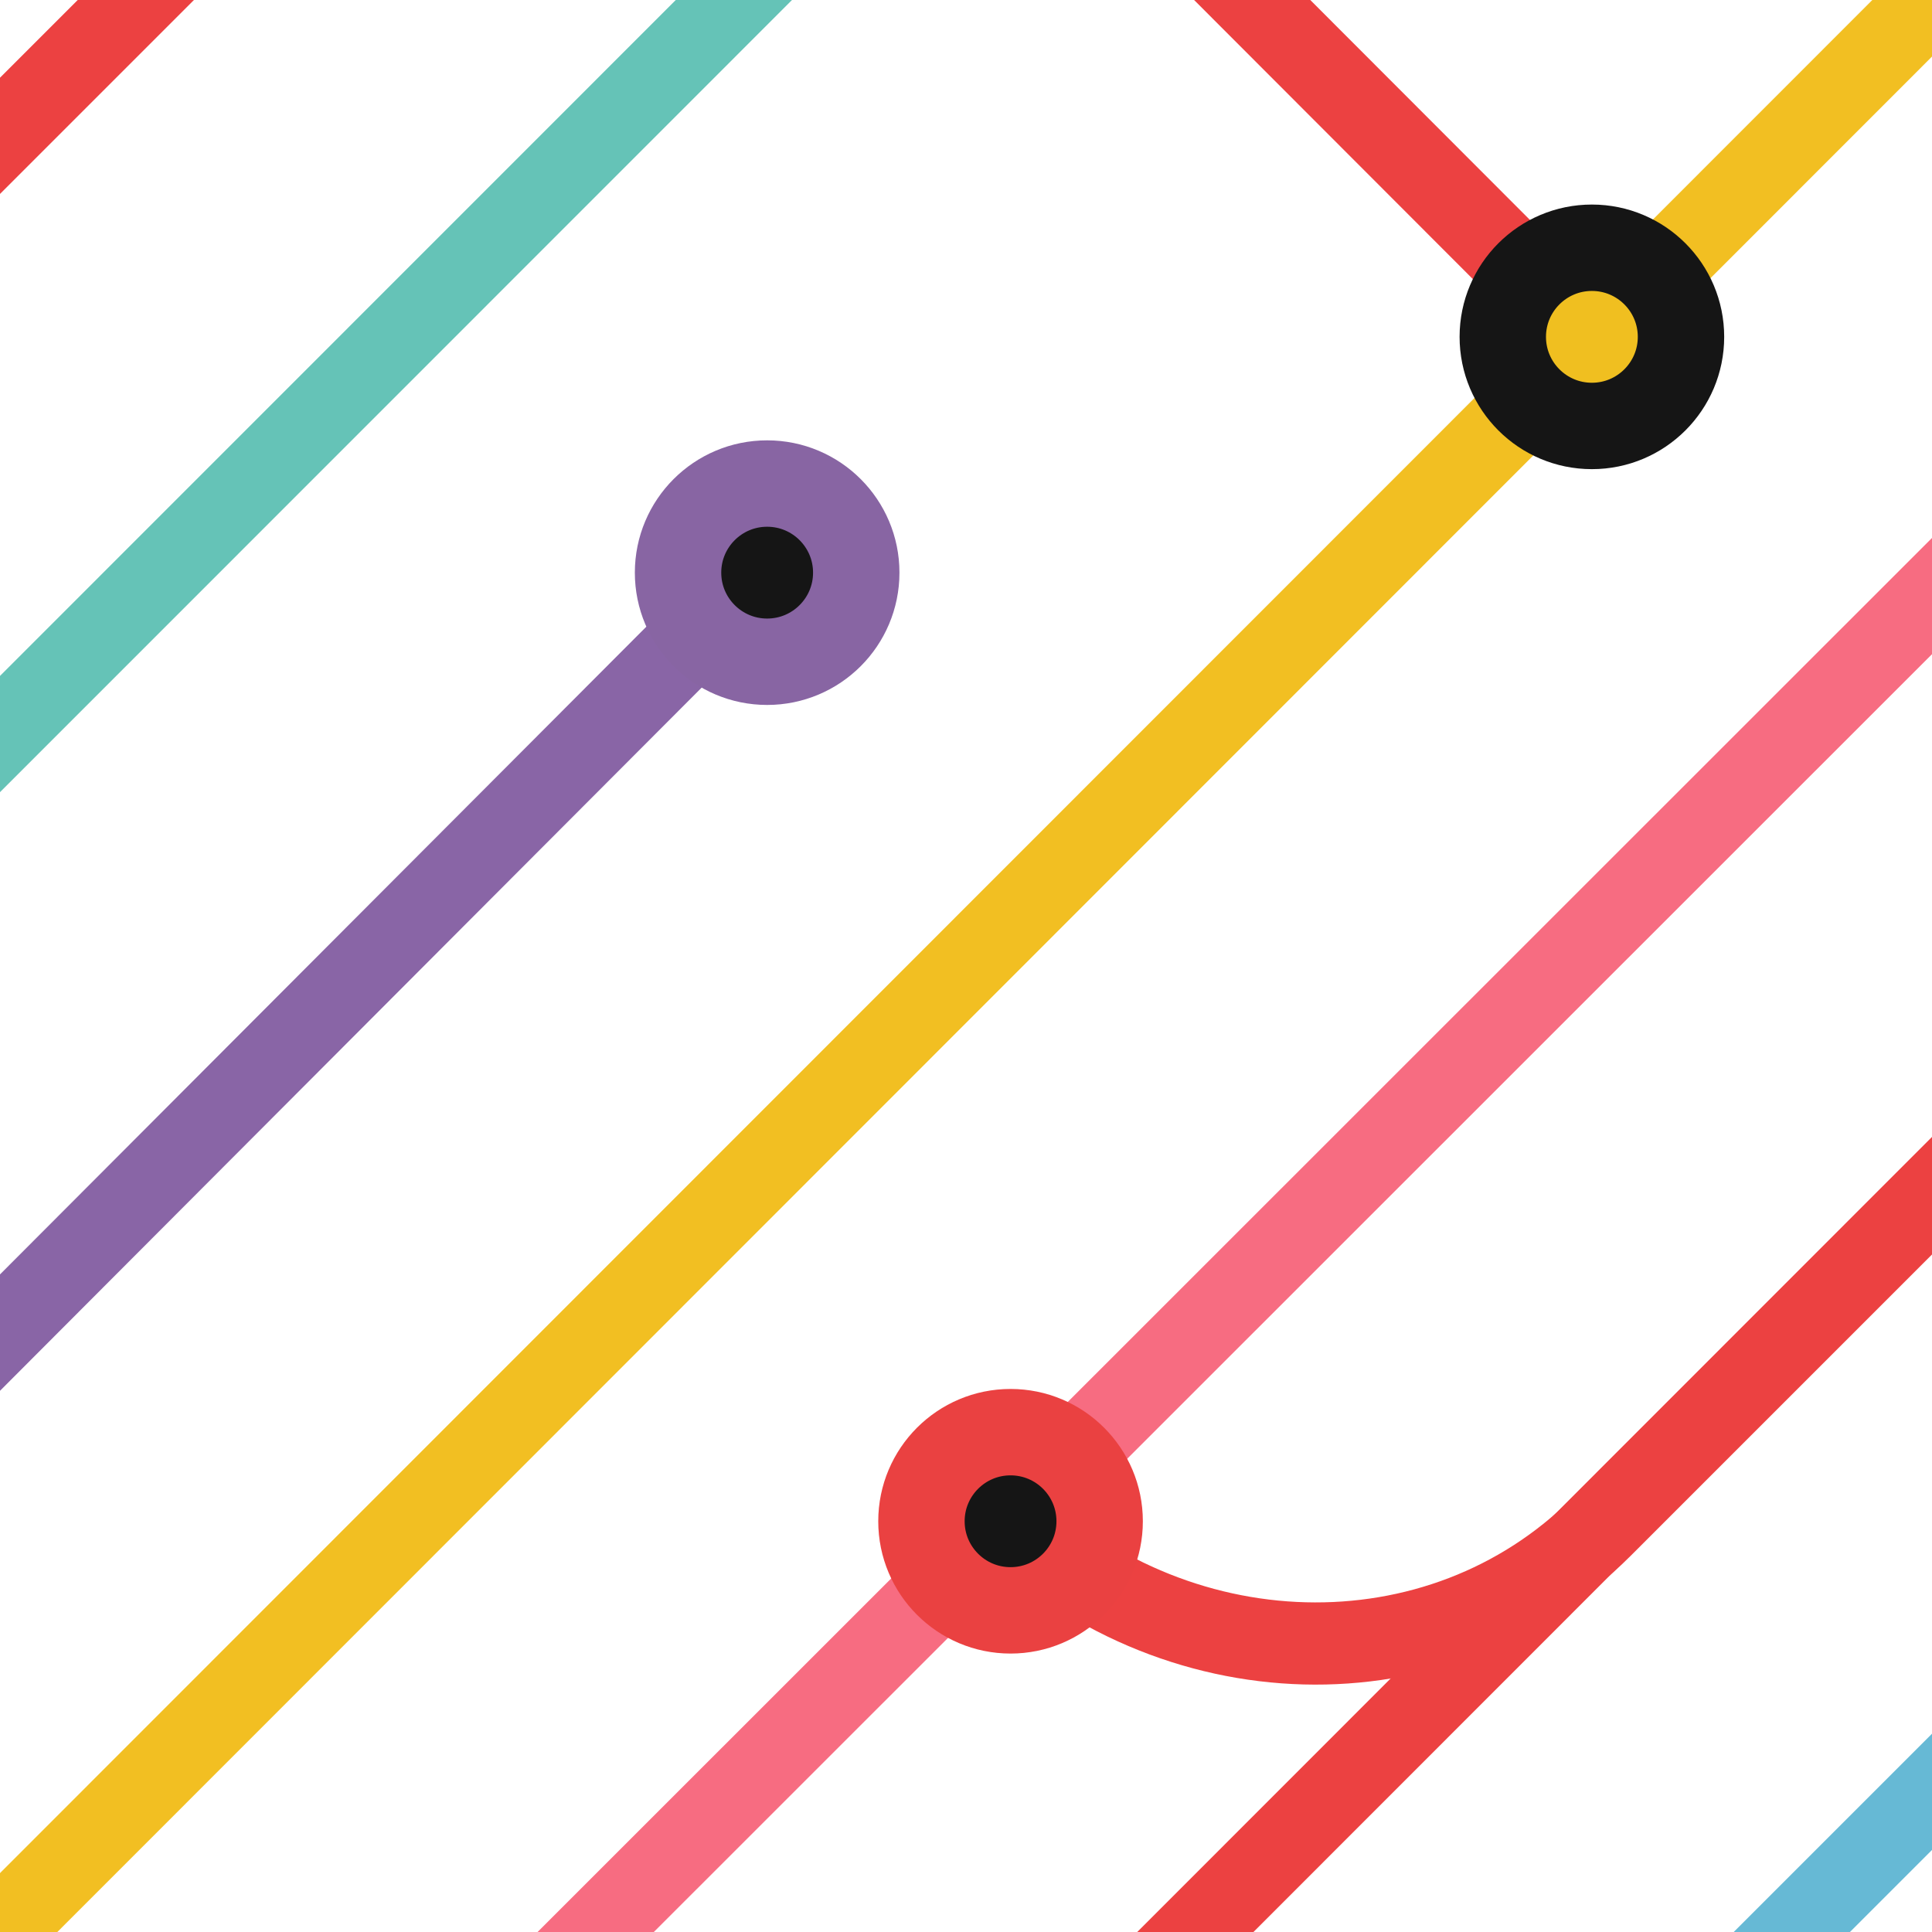 <?xml version="1.0" encoding="utf-8"?>
<!-- Generator: Adobe Illustrator 21.0.2, SVG Export Plug-In . SVG Version: 6.00 Build 0)  -->
<svg version="1.1" id="Layer_1" xmlns="http://www.w3.org/2000/svg" xmlns:xlink="http://www.w3.org/1999/xlink" x="0px" y="0px"
	 viewBox="0 0 177.8 177.8" enable-background="new 0 0 177.8 177.8" xml:space="preserve">
<line fill="none" stroke="#65C3B7" stroke-width="7.565" stroke-miterlimit="10" x1="-224.8" y1="292.4" x2="256.7" y2="-189.2"/>
<line fill="none" stroke="#F2BF22" stroke-width="7.565" stroke-miterlimit="10" x1="311.7" y1="-134.1" x2="-169.7" y2="347.5"/>
<line fill="none" stroke="#F76C81" stroke-width="7.565" stroke-miterlimit="10" x1="339.3" y1="-106.6" x2="-22.5" y2="255.1"/>
<line fill="none" stroke="#EC4141" stroke-width="7.565" stroke-miterlimit="10" x1="366.8" y1="-79.1" x2="-114.7" y2="402.6"/>
<line fill="none" stroke="#66B9D5" stroke-width="7.565" stroke-miterlimit="10" x1="394.3" y1="-51.6" x2="130.2" y2="212.5"/>
<line fill="none" stroke="#8965A6" stroke-width="7.565" stroke-miterlimit="10" x1="64.5" y1="58" x2="-28.6" y2="151.3"/>
<line fill="none" stroke="#EC4141" stroke-width="7.565" stroke-miterlimit="10" x1="-110.5" y1="123" x2="31.2" y2="-18.7"/>
<path fill="none" stroke="#EC4141" stroke-width="7.565" stroke-miterlimit="10" d="M202.8,85.1l-55.4,55.4
	c-14.9,14.9-39.6,14.2-55.2-1.4l0,0"/>
<line fill="none" stroke="#EC4141" stroke-width="7.565" stroke-miterlimit="10" x1="146.5" y1="31.3" x2="63.9" y2="-51.4"/>
<g>
	<circle fill="#151515" cx="93" cy="140" r="4.4"/>
</g>
<circle fill="none" stroke="#EA4141" stroke-width="7.951" stroke-miterlimit="10" cx="93" cy="140" r="8.2"/>
<g>
	<circle fill="#151515" cx="70.6" cy="52.7" r="4.4"/>
</g>
<circle fill="none" stroke="#8865A3" stroke-width="7.951" stroke-miterlimit="10" cx="70.6" cy="52.7" r="8.2"/>
<g>
	<circle fill="#F0BF20" cx="146.5" cy="31" r="4.4"/>
</g>
<circle fill="none" stroke="#151515" stroke-width="7.951" stroke-miterlimit="10" cx="146.5" cy="31" r="8.2"/>
</svg>
